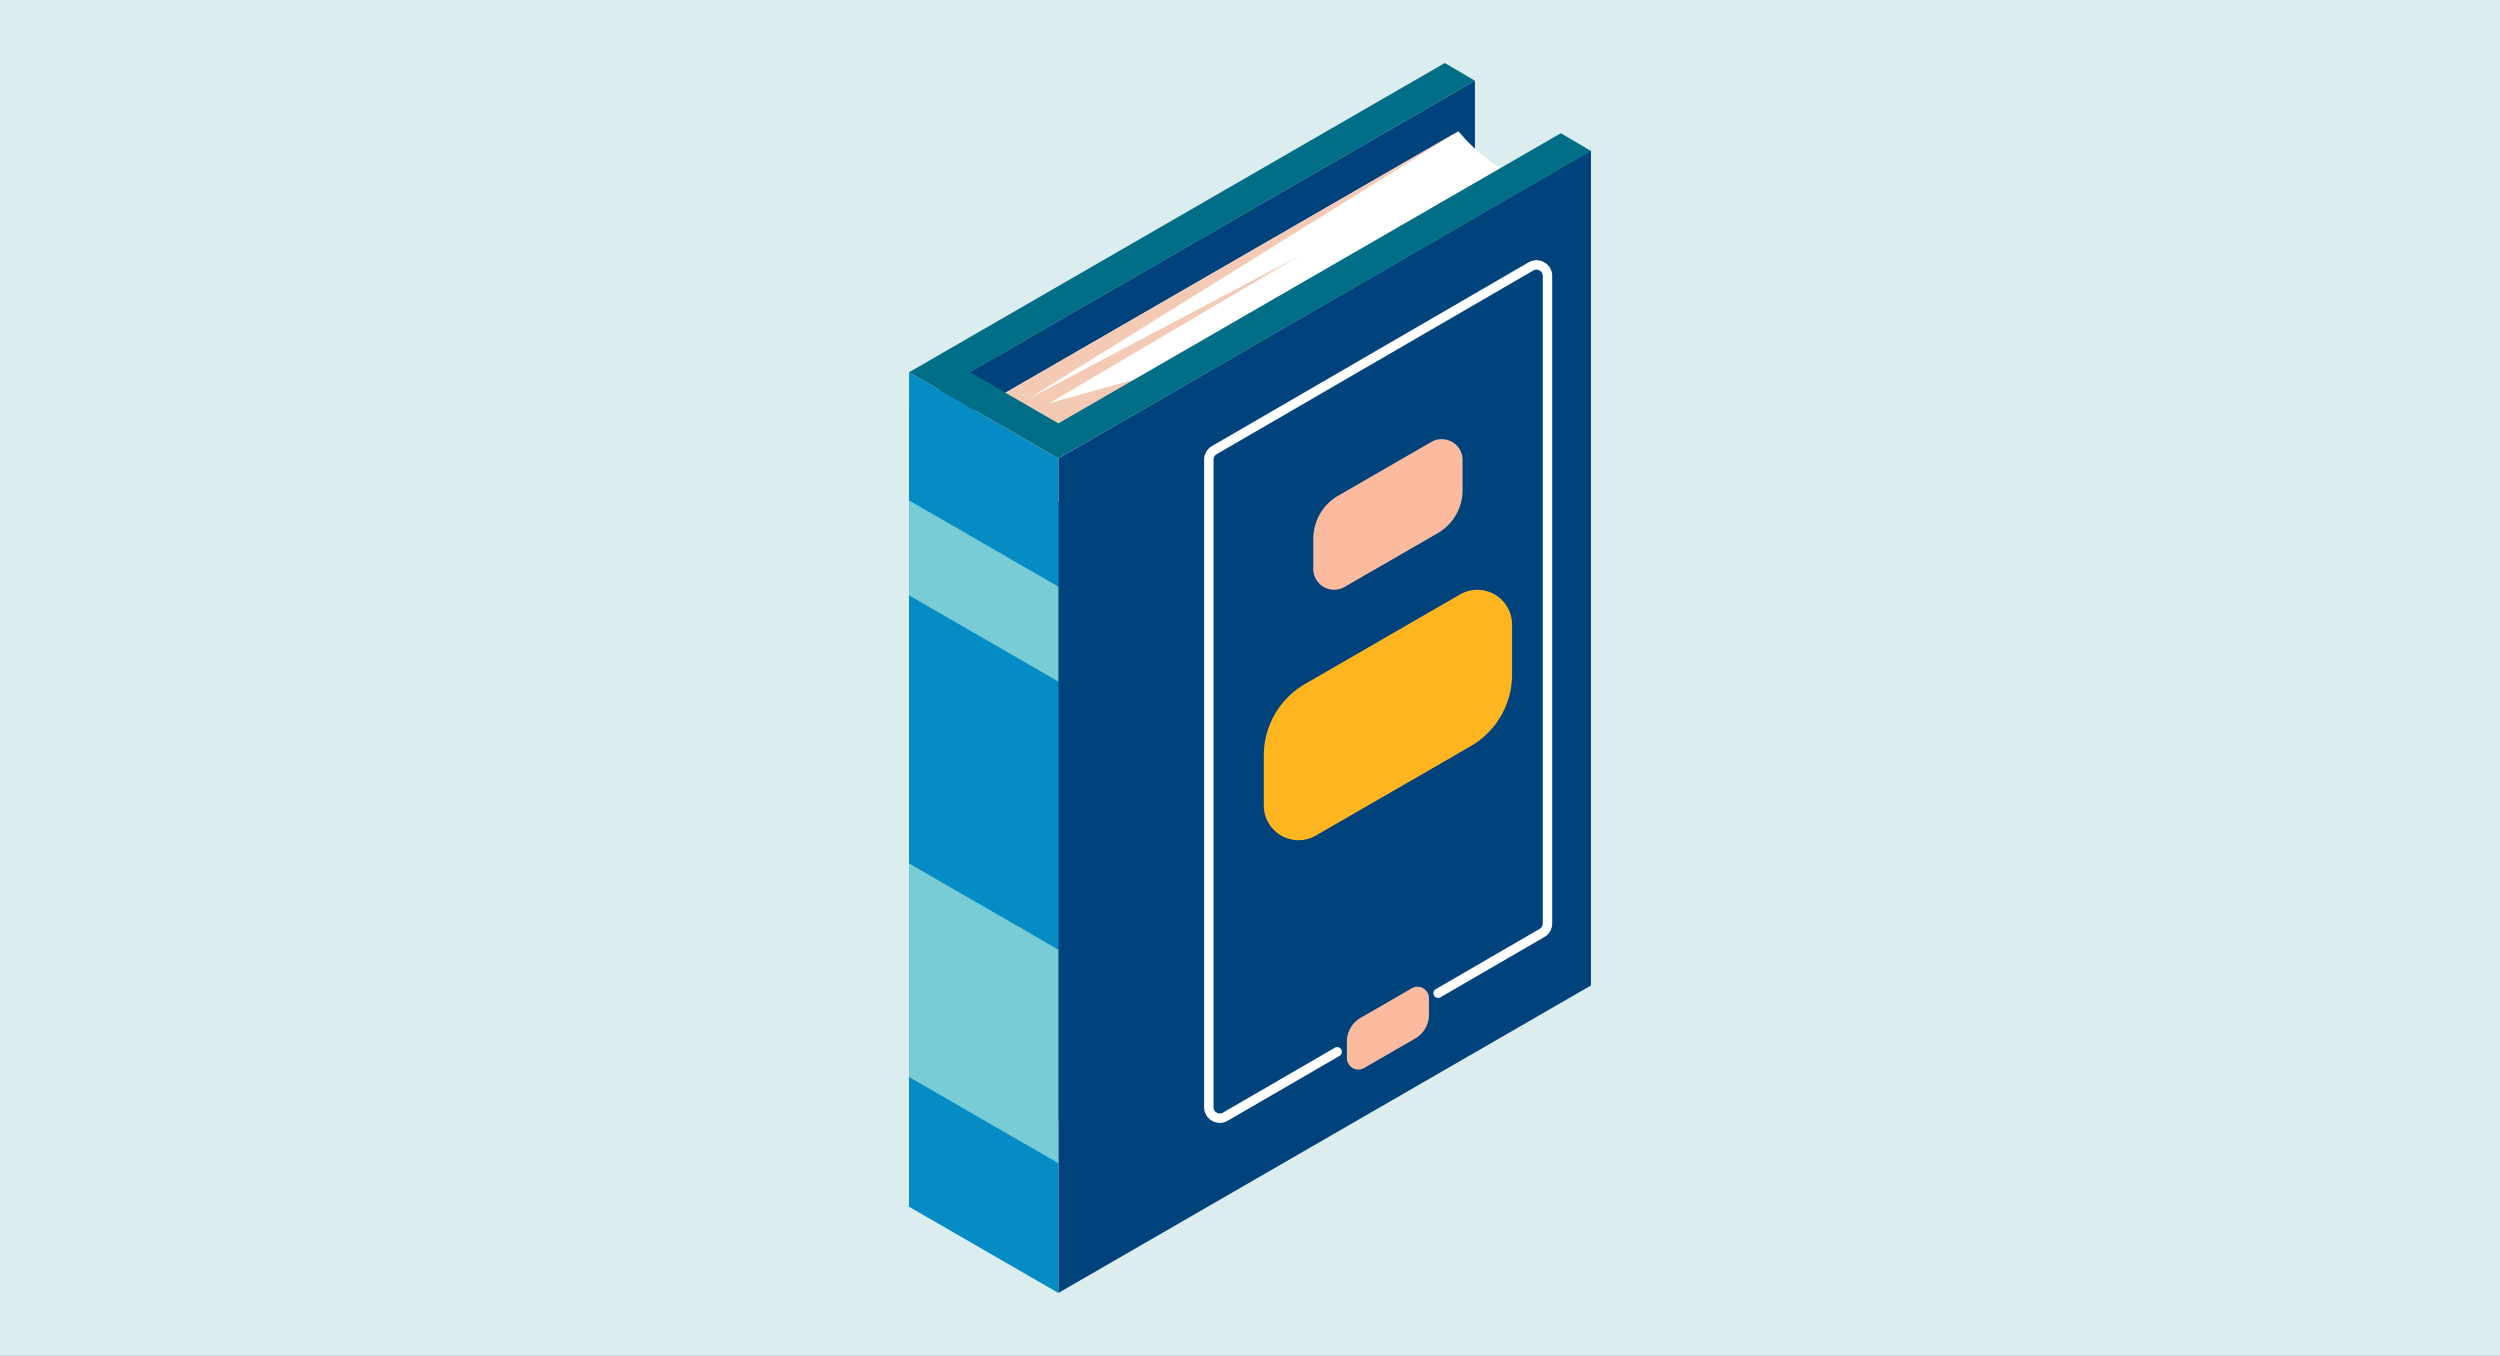 <svg xmlns="http://www.w3.org/2000/svg" width="295" height="160" viewBox="0 0 295 160">
  <rect x="0" y="0" width="295" height="160" fill="#333333" stroke="none"/>
  <g id="Grupo_53954" data-name="Grupo 53954" transform="translate(7578 9088)">
    <g id="Grupo_53871" data-name="Grupo 53871" transform="translate(-7753.778 -9586.232)">
      <rect id="Rectángulo_5270" data-name="Rectángulo 5270" width="295" height="160" transform="translate(175.778 498.233)" fill="#dcedef"/>
      <g id="Grupo_53870" data-name="Grupo 53870">
        <path id="Trazado_100628" data-name="Trazado 100628" d="M349.819,507.756v94.322l-66.773,38.551V546.273Z" fill="#00437c"/>
        <path id="Trazado_100629" data-name="Trazado 100629" d="M302.613,558.577l58.594-37.156-3.636-1.152a20.639,20.639,0,0,1-9.328-6.12l-.374-.428-61.475,35.492Z" fill="#fff"/>
        <path id="Trazado_100630" data-name="Trazado 100630" d="M347.869,513.721l-50.8,31.611,32-16.9L299.6,545.813l10.02-2.8-10.02,6.71-5.181-5.146Z" fill="#f4cab5"/>
        <path id="Trazado_100631" data-name="Trazado 100631" d="M363.51,516.043v98.473L300.664,650.8v-98.47l62.8-36.312Z" fill="#00437c"/>
        <path id="Trazado_100632" data-name="Trazado 100632" d="M300.663,552.33l-17.616-10.171v98.469L300.663,650.8Z" fill="#068cc4"/>
        <path id="Trazado_100633" data-name="Trazado 100633" d="M300.663,567.454l-17.616-10.171v11.2l17.616,10.171Z" fill="#77ccd6"/>
        <path id="Trazado_100634" data-name="Trazado 100634" d="M333.683,556.726l10.985-6.342a2.462,2.462,0,0,1,3.693,2.132v3.545a5.877,5.877,0,0,1-2.938,5.089l-10.985,6.342a2.462,2.462,0,0,1-3.693-2.132v-3.544A5.878,5.878,0,0,1,333.683,556.726Z" fill="#fcba9f"/>
        <path id="Trazado_100635" data-name="Trazado 100635" d="M336.327,618.336l6.037-3.485a1.353,1.353,0,0,1,2.03,1.172v1.948a3.227,3.227,0,0,1-1.615,2.8l-6.037,3.486a1.353,1.353,0,0,1-2.03-1.172v-1.948A3.232,3.232,0,0,1,336.327,618.336Z" fill="#fcba9f"/>
        <path id="Trazado_100636" data-name="Trazado 100636" d="M329.791,578.928,348.06,568.38a4.094,4.094,0,0,1,6.141,3.546v5.894a9.772,9.772,0,0,1-4.886,8.464l-18.268,10.547a4.1,4.1,0,0,1-6.142-3.546v-5.894A9.772,9.772,0,0,1,329.791,578.928Z" fill="#ffb520"/>
        <g id="Grupo_53869" data-name="Grupo 53869">
          <path id="Trazado_100637" data-name="Trazado 100637" d="M319.715,630.734a1.859,1.859,0,0,1-1.852-1.855V552.468a1.857,1.857,0,0,1,.923-1.6l37.371-21.68a1.852,1.852,0,0,1,2.781,1.6V607.2a1.856,1.856,0,0,1-.923,1.6l-12.275,7.121a.556.556,0,0,1-.558-.961l12.276-7.121a.743.743,0,0,0,.369-.641V530.789a.741.741,0,0,0-1.113-.642l-37.371,21.68a.743.743,0,0,0-.369.641v76.411a.734.734,0,0,0,.371.642.727.727,0,0,0,.742,0l13.18-7.646a.556.556,0,1,1,.558.961l-13.18,7.646A1.848,1.848,0,0,1,319.715,630.734Z" fill="#fff"/>
        </g>
        <path id="Trazado_100638" data-name="Trazado 100638" d="M300.663,610.291,283.047,600.12v25.2l17.616,10.171Z" fill="#77ccd6"/>
        <path id="Trazado_100639" data-name="Trazado 100639" d="M363.464,516.017l-3.509-2.064-59.291,34.234-10.443-6.03,59.6-34.4-3.552-2.09-63.221,36.491,17.618,10.172,62.846-36.286Z" fill="#006e86"/>
      </g>
    </g>
  </g>
</svg>
